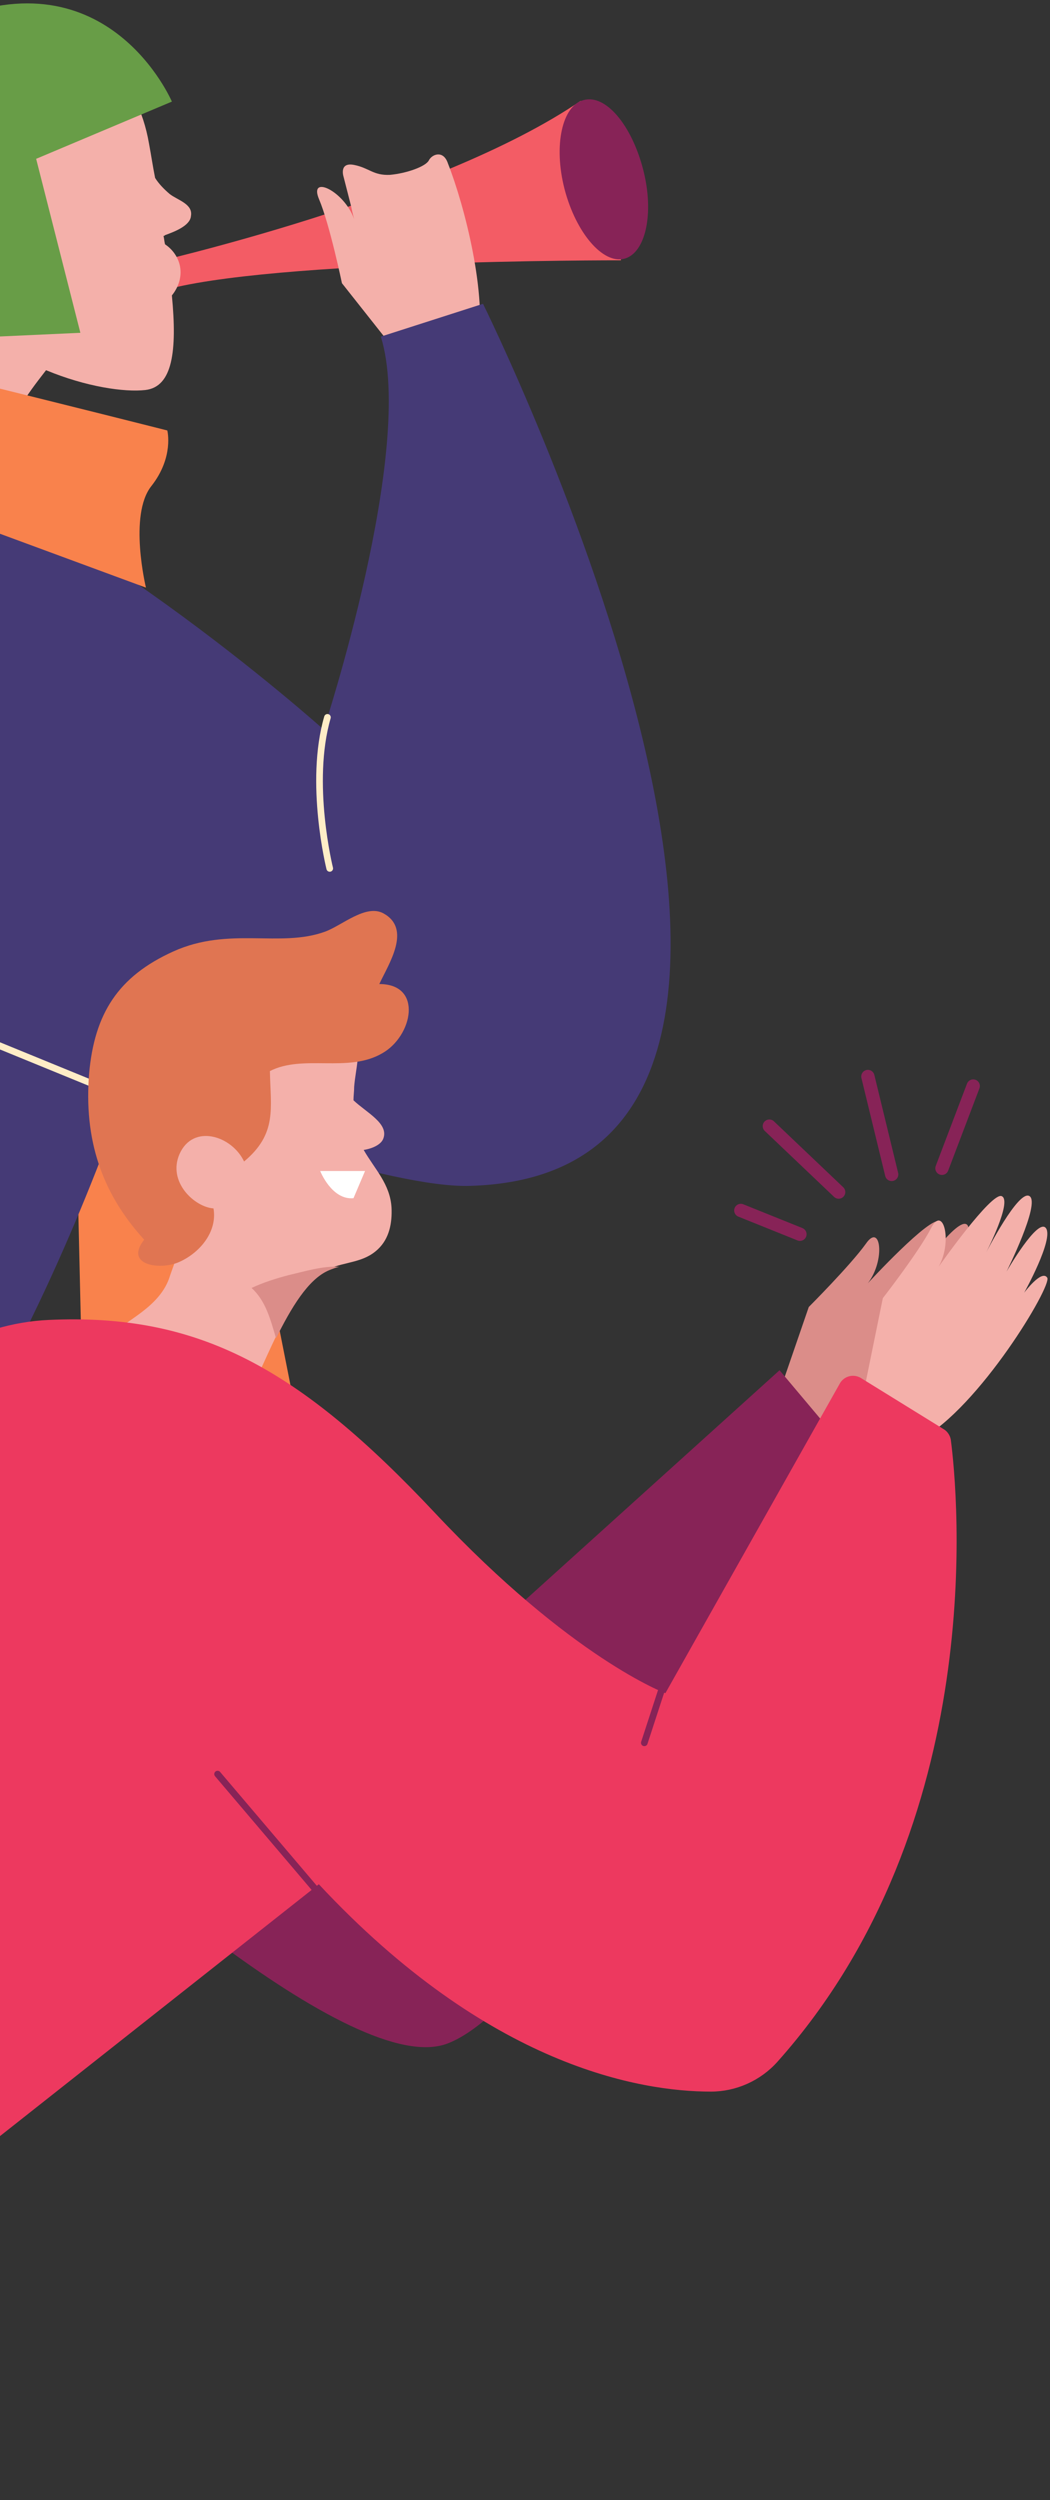 <svg width="158" height="376" viewBox="0 0 158 376" fill="none" xmlns="http://www.w3.org/2000/svg">
<rect x="0" y="0" width="158" height="376" fill="#333333" stroke="none"/>
<path d="M22.077 39.721C22.077 39.721 65.912 29.853 87.37 15.165L93.452 39.148C93.452 39.148 36.077 39.033 22.651 44.311L22.077 39.721Z" fill="#F35C65"/>
<path d="M96.779 25.493C98.501 32.149 97.124 38.116 93.911 38.919C90.698 39.722 86.681 35.017 84.96 28.477C83.239 21.821 84.616 15.854 87.829 15.051C91.157 14.133 95.058 18.838 96.779 25.493Z" fill="#872357"/>
<path d="M25.52 29.167C24.717 28.479 23.913 27.676 23.34 26.758C22.995 25.036 22.766 23.43 22.422 21.594C18.864 1.054 -3.282 4.381 -13.151 13.102C-22.905 21.709 -13.38 35.479 -13.38 35.479C-11.889 39.151 -9.938 42.364 -7.758 45.003C-12.233 49.937 -16.479 55.101 -20.954 59.92C-15.102 64.281 -8.79 68.871 -3.282 73.69C-2.709 71.854 -1.791 70.133 -0.987 68.412C0.849 64.51 3.144 60.609 5.783 57.166C6.127 56.707 6.586 56.133 6.93 55.675C13.012 58.199 18.75 59.002 21.848 58.658C25.979 58.199 26.667 52.806 25.864 44.429C26.897 43.167 27.471 41.446 27.012 39.724C26.667 38.462 25.864 37.429 24.831 36.741C24.717 36.282 24.717 35.938 24.602 35.479C24.717 35.479 24.717 35.479 24.831 35.364C26.094 34.905 28.618 33.987 28.733 32.495C29.077 30.659 26.667 30.085 25.52 29.167Z" fill="#F4B0AA"/>
<path d="M-23.019 51.656L12.094 50.05L5.439 23.887L25.864 15.281C25.864 15.281 16.34 -7.096 -8.102 3.232C-32.429 13.445 -26.003 23.313 -23.019 51.656Z" fill="#689D47"/>
<path d="M67.403 24.576C66.715 22.51 64.994 23.198 64.535 24.116C64.076 25.035 61.207 26.067 58.682 26.297C56.158 26.412 55.584 25.264 53.289 24.805C50.994 24.346 51.683 26.526 51.683 26.526L52.83 31.002C53.06 32.149 53.289 32.952 53.289 32.952C51.797 28.706 46.404 26.182 48.011 29.969C49.617 33.755 51.453 42.591 51.453 42.591L61.895 55.787L71.879 52.345C73.37 44.427 69.928 31.002 67.403 24.576Z" fill="#F4B0AA"/>
<path d="M23.799 107.77L49.158 235.83L13.012 235.371L10.143 111.212L23.799 107.77Z" fill="#F9824C"/>
<path d="M72.682 45.69L57.306 50.624C62.584 67.492 48.699 109.72 48.699 109.72C48.699 109.72 9.111 74.147 -23.134 65.082C-29.56 62.672 -36.445 61.984 -43.674 63.705C-43.789 63.705 -44.019 63.82 -44.133 63.82C-44.248 63.82 -44.478 63.935 -44.592 63.935C-87.853 75.754 -103 163.997 -103 163.997L-74.886 275.304C-22.101 261.993 5.094 202.552 18.635 165.029C29.077 167.898 58.682 178.799 70.846 178.34C137.401 176.275 72.682 45.69 72.682 45.69Z" fill="#453A76"/>
<path d="M-44.592 63.82C-44.592 63.82 -40.691 59.574 -42.068 53.033C-42.068 53.033 -44.019 49.476 -40.232 49.247C-36.445 49.132 25.175 64.738 25.175 64.738C25.175 64.738 26.208 68.754 22.766 73.115C19.323 77.475 21.963 88.376 21.963 88.376L-44.592 63.82Z" fill="#F9824C"/>
<path d="M-1.561 156.652L18.635 164.914" stroke="#FFEDC7" stroke-miterlimit="10" stroke-linecap="round" stroke-linejoin="round"/>
<path d="M49.617 130.604C49.617 130.604 46.404 117.752 49.273 107.884" stroke="#FFEDC7" stroke-miterlimit="10" stroke-linecap="round" stroke-linejoin="round"/>
<path d="M116.383 212.002L121.7 196.562C121.7 196.562 127.938 190.324 130.29 187.052C132.539 183.78 133.255 189.506 130.596 192.983C130.596 192.983 140.004 182.757 141.435 183.678C142.969 184.598 137.959 191.756 137.959 191.756C137.959 191.756 144.094 182.86 145.525 184.189C146.957 185.518 140.617 195.028 140.617 195.028C140.617 195.028 146.343 187.461 147.366 189.302C148.388 191.142 142.867 198.504 142.867 198.504C142.867 198.504 146.036 195.334 146.548 196.664C147.161 197.993 133.766 214.66 124.359 218.239L116.383 212.002Z" fill="#DB8D89"/>
<path d="M-7.24 212.718C1.043 198.505 20.062 195.13 32.741 205.56C39.285 210.98 46.238 216.91 52.067 222.534C69.04 238.997 73.028 246.052 73.028 246.052L117.304 206.071L128.142 218.955C128.142 218.955 87.241 299.632 67.404 307.301C53.294 312.823 13.211 277.239 -8.773 256.175C-17.669 247.688 -19.612 234.191 -13.375 223.557L-7.24 212.718Z" fill="#872357"/>
<path d="M57.691 171.202C58.508 168.952 55.134 167.316 53.191 165.476C53.191 164.76 53.294 164.146 53.294 163.431C53.498 160.772 54.418 158.113 53.396 155.455C51.76 151.263 47.772 150.342 43.784 149.729C36.32 148.706 24.152 149.933 20.368 157.295C15.563 166.6 18.835 179.586 25.992 186.54C26.81 186.131 26.708 188.278 26.606 188.687C26.401 189.709 25.89 190.936 25.583 191.857C24.152 196.663 18.528 198.708 17.199 200.548L37.342 209.751C40.205 204.74 43.886 193.186 49.408 190.834C52.067 189.709 54.725 189.914 56.873 187.869C58.611 186.233 59.02 183.881 58.917 181.631C58.713 178.053 56.361 175.803 54.725 172.94C56.054 172.735 57.384 172.122 57.691 171.202Z" fill="#F4B0AA"/>
<path d="M49.51 191.038C50.022 190.834 50.533 190.629 51.044 190.527C48.692 190.323 45.727 191.243 43.477 191.754C41.535 192.265 39.592 192.879 37.853 193.697C40.001 195.64 40.717 198.503 41.535 201.264C43.784 196.765 46.34 192.368 49.51 191.038Z" fill="#DB8D89"/>
<path d="M21.698 186.438C15.256 179.383 12.597 171.305 13.415 161.386C14.233 152.491 17.71 146.867 26.095 143.083C34.479 139.3 42.148 142.572 48.897 140.118C51.453 139.198 55.032 135.926 57.69 137.357C61.985 139.709 58.508 144.924 57.077 147.991C63.723 147.991 62.087 155.865 57.486 158.421C52.373 161.386 45.625 158.523 40.614 161.08C40.717 166.704 41.739 170.487 36.729 174.679C34.888 170.794 29.06 168.953 27.015 173.554C25.174 177.747 29.264 181.53 32.127 181.735C32.741 185.313 29.98 188.483 26.913 189.813C24.152 191.04 18.63 190.324 21.698 186.438Z" fill="#E07552"/>
<path d="M54.93 176.109H48.181C48.181 176.109 49.919 180.506 53.191 180.199L54.93 176.109Z" fill="white"/>
<path d="M129.574 211.285L132.846 195.231C132.846 195.231 138.265 188.278 140.106 184.699C141.946 181.12 143.378 186.744 141.23 190.528C141.23 190.528 149.206 179.178 150.74 179.893C152.376 180.609 148.388 188.38 148.388 188.38C148.388 188.38 153.296 178.769 154.932 179.893C156.568 181.018 151.456 191.243 151.456 191.243C151.456 191.243 156.159 183.063 157.386 184.699C158.613 186.335 154.114 194.413 154.114 194.413C154.114 194.413 156.773 190.834 157.591 192.164C158.306 193.391 147.365 211.694 138.47 216.5L129.574 211.285Z" fill="#F4B0AA"/>
<path d="M-69 241.96C-69 241.96 -52.333 241.653 -40.267 232.143C-28.201 222.634 -15.113 199.525 7.382 198.502C29.878 197.48 44.909 205.66 65.462 227.542C86.014 249.424 100.125 254.639 100.125 254.639L126.404 208.012C127.017 206.989 128.347 206.58 129.472 207.194L142.049 214.965C142.56 215.272 142.969 215.885 143.071 216.499C144.094 224.27 149.002 274.169 116.997 310.06C114.44 312.923 110.759 314.559 106.976 314.559C96.342 314.559 73.54 310.775 47.977 283.372L-69 375.725V241.96Z" fill="#ED395F"/>
<path d="M32.741 266.807L48.385 285.212" stroke="#872357" stroke-miterlimit="10" stroke-linecap="round" stroke-linejoin="round"/>
<path d="M100.125 252.39L96.955 262.104" stroke="#872357" stroke-miterlimit="10" stroke-linecap="round" stroke-linejoin="round"/>
<path d="M115.77 169.36L126.199 179.279" stroke="#872357" stroke-width="2" stroke-miterlimit="10" stroke-linecap="round" stroke-linejoin="round"/>
<path d="M134.175 176.621L130.596 161.896" stroke="#872357" stroke-width="2" stroke-miterlimit="10" stroke-linecap="round" stroke-linejoin="round"/>
<path d="M141.742 175.702L146.445 163.329" stroke="#872357" stroke-width="2" stroke-miterlimit="10" stroke-linecap="round" stroke-linejoin="round"/>
<path d="M120.371 185.62L111.475 182.041" stroke="#872357" stroke-width="2" stroke-miterlimit="10" stroke-linecap="round" stroke-linejoin="round"/>
</svg>

